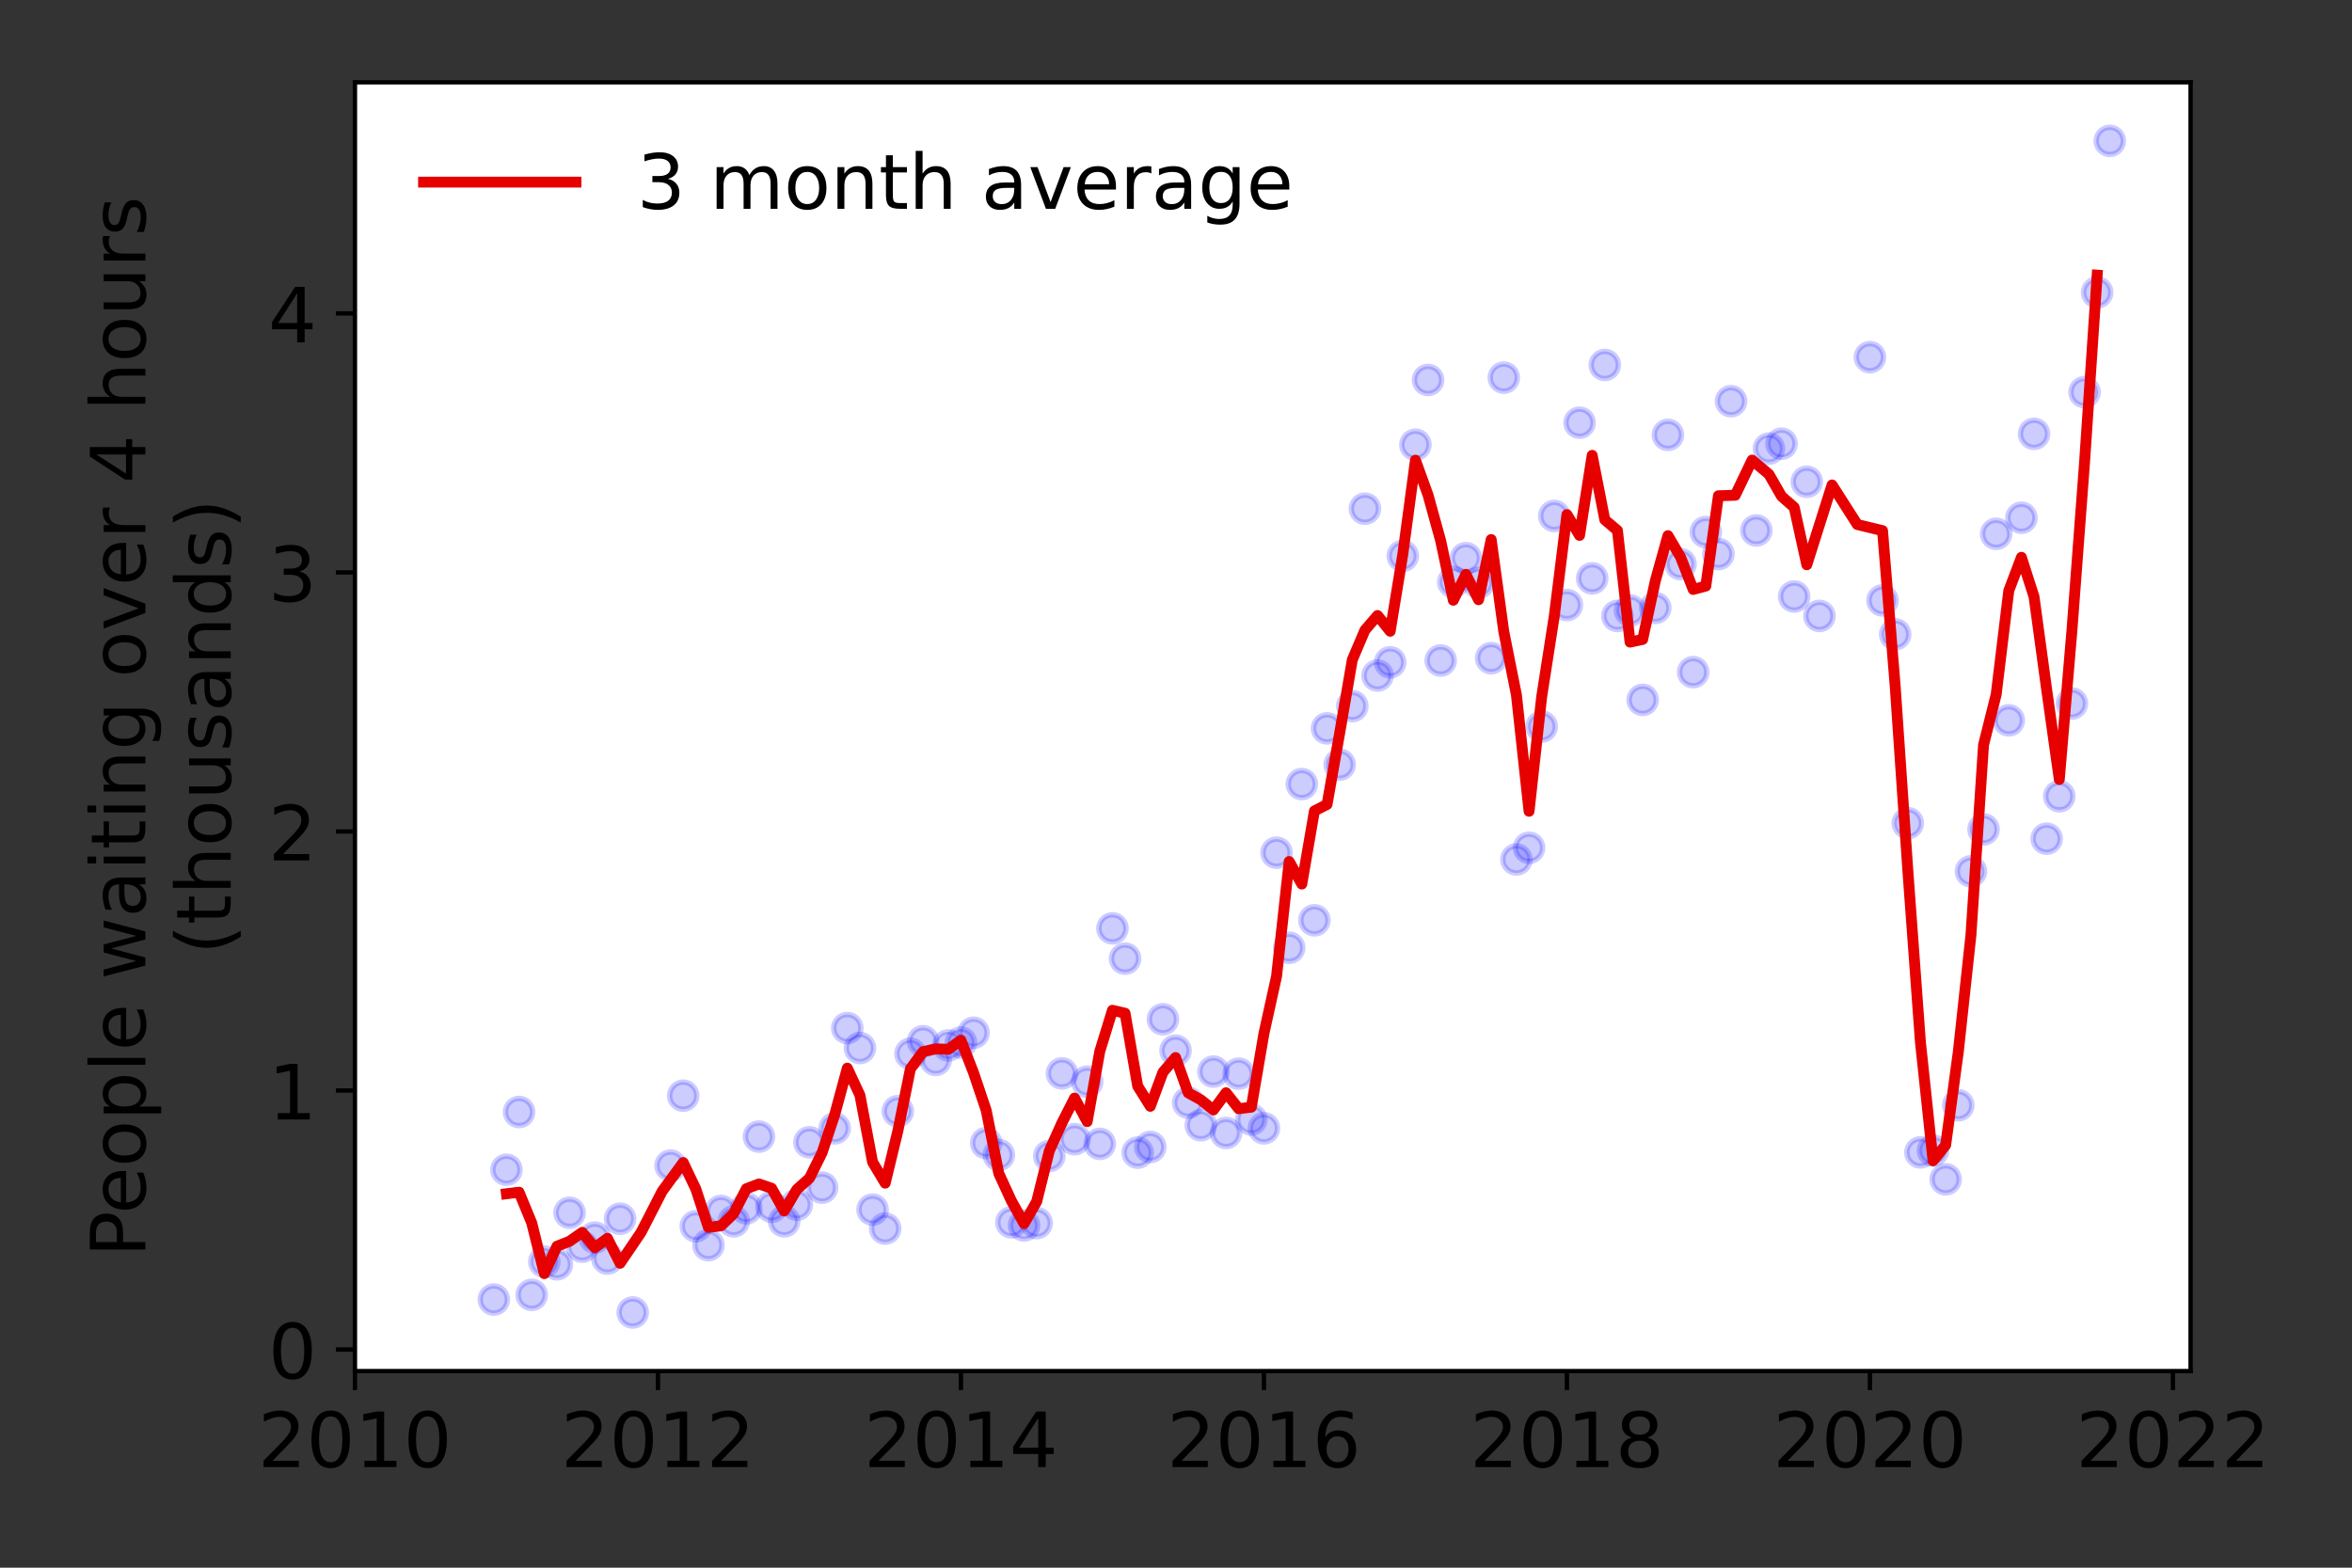 <?xml version="1.0" encoding="utf-8" standalone="no"?>
<!DOCTYPE svg PUBLIC "-//W3C//DTD SVG 1.1//EN"
  "http://www.w3.org/Graphics/SVG/1.1/DTD/svg11.dtd">
<!-- Created with matplotlib (https://matplotlib.org/) -->
<svg height="288pt" version="1.1" viewBox="0 0 432 288" width="432pt" xmlns="http://www.w3.org/2000/svg" xmlns:xlink="http://www.w3.org/1999/xlink">
 <rect x="0" y="0" width="432" height="288" fill="#333333" stroke="none"/>
 <defs>
  <style type="text/css">*{stroke-linecap:butt;stroke-linejoin:round;}</style>
 </defs>
 <g id="figure_1">
  <g id="patch_1">
   <path d="M 0 288 
L 432 288 
L 432 0 
L 0 0 
z
" style="fill:none;"/>
  </g>
  <g id="axes_1">
   <g id="patch_2">
    <path d="M 65.195 251.88 
L 402.354 251.88 
L 402.354 15.12 
L 65.195 15.12 
z
" style="fill:#ffffff;"/>
   </g>
   <g id="matplotlib.axis_1">
    <g id="xtick_1">
     <g id="line2d_1">
      <defs>
       <path d="M 0 0 
L 0 3.5 
" id="mea21dd842c" style="stroke:#000000;stroke-width:0.8;"/>
      </defs>
      <g>
       <use style="stroke:#000000;stroke-width:0.8;" x="65.195" xlink:href="#mea21dd842c" y="251.88"/>
      </g>
     </g>
     <g id="text_1">
      <!-- 2010 -->
      <g transform="translate(47.38 269.518)scale(0.14 -0.14)">
       <defs>
        <path d="M 19.188 8.297 
L 53.609 8.297 
L 53.609 0 
L 7.328 0 
L 7.328 8.297 
Q 12.938 14.109 22.625 23.891 
Q 32.328 33.688 34.812 36.531 
Q 39.547 41.844 41.422 45.531 
Q 43.312 49.219 43.312 52.781 
Q 43.312 58.594 39.234 62.25 
Q 35.156 65.922 28.609 65.922 
Q 23.969 65.922 18.812 64.312 
Q 13.672 62.703 7.812 59.422 
L 7.812 69.391 
Q 13.766 71.781 18.938 73 
Q 24.125 74.219 28.422 74.219 
Q 39.75 74.219 46.484 68.547 
Q 53.219 62.891 53.219 53.422 
Q 53.219 48.922 51.531 44.891 
Q 49.859 40.875 45.406 35.406 
Q 44.188 33.984 37.641 27.219 
Q 31.109 20.453 19.188 8.297 
z
" id="DejaVuSans-50"/>
        <path d="M 31.781 66.406 
Q 24.172 66.406 20.328 58.906 
Q 16.5 51.422 16.5 36.375 
Q 16.5 21.391 20.328 13.891 
Q 24.172 6.391 31.781 6.391 
Q 39.453 6.391 43.281 13.891 
Q 47.125 21.391 47.125 36.375 
Q 47.125 51.422 43.281 58.906 
Q 39.453 66.406 31.781 66.406 
z
M 31.781 74.219 
Q 44.047 74.219 50.516 64.516 
Q 56.984 54.828 56.984 36.375 
Q 56.984 17.969 50.516 8.266 
Q 44.047 -1.422 31.781 -1.422 
Q 19.531 -1.422 13.062 8.266 
Q 6.594 17.969 6.594 36.375 
Q 6.594 54.828 13.062 64.516 
Q 19.531 74.219 31.781 74.219 
z
" id="DejaVuSans-48"/>
        <path d="M 12.406 8.297 
L 28.516 8.297 
L 28.516 63.922 
L 10.984 60.406 
L 10.984 69.391 
L 28.422 72.906 
L 38.281 72.906 
L 38.281 8.297 
L 54.391 8.297 
L 54.391 0 
L 12.406 0 
z
" id="DejaVuSans-49"/>
       </defs>
       <use xlink:href="#DejaVuSans-50"/>
       <use x="63.623" xlink:href="#DejaVuSans-48"/>
       <use x="127.246" xlink:href="#DejaVuSans-49"/>
       <use x="190.869" xlink:href="#DejaVuSans-48"/>
      </g>
     </g>
    </g>
    <g id="xtick_2">
     <g id="line2d_2">
      <g>
       <use style="stroke:#000000;stroke-width:0.8;" x="120.847" xlink:href="#mea21dd842c" y="251.88"/>
      </g>
     </g>
     <g id="text_2">
      <!-- 2012 -->
      <g transform="translate(103.032 269.518)scale(0.14 -0.14)">
       <use xlink:href="#DejaVuSans-50"/>
       <use x="63.623" xlink:href="#DejaVuSans-48"/>
       <use x="127.246" xlink:href="#DejaVuSans-49"/>
       <use x="190.869" xlink:href="#DejaVuSans-50"/>
      </g>
     </g>
    </g>
    <g id="xtick_3">
     <g id="line2d_3">
      <g>
       <use style="stroke:#000000;stroke-width:0.8;" x="176.499" xlink:href="#mea21dd842c" y="251.88"/>
      </g>
     </g>
     <g id="text_3">
      <!-- 2014 -->
      <g transform="translate(158.684 269.518)scale(0.14 -0.14)">
       <defs>
        <path d="M 37.797 64.312 
L 12.891 25.391 
L 37.797 25.391 
z
M 35.203 72.906 
L 47.609 72.906 
L 47.609 25.391 
L 58.016 25.391 
L 58.016 17.188 
L 47.609 17.188 
L 47.609 0 
L 37.797 0 
L 37.797 17.188 
L 4.891 17.188 
L 4.891 26.703 
z
" id="DejaVuSans-52"/>
       </defs>
       <use xlink:href="#DejaVuSans-50"/>
       <use x="63.623" xlink:href="#DejaVuSans-48"/>
       <use x="127.246" xlink:href="#DejaVuSans-49"/>
       <use x="190.869" xlink:href="#DejaVuSans-52"/>
      </g>
     </g>
    </g>
    <g id="xtick_4">
     <g id="line2d_4">
      <g>
       <use style="stroke:#000000;stroke-width:0.8;" x="232.151" xlink:href="#mea21dd842c" y="251.88"/>
      </g>
     </g>
     <g id="text_4">
      <!-- 2016 -->
      <g transform="translate(214.336 269.518)scale(0.14 -0.14)">
       <defs>
        <path d="M 33.016 40.375 
Q 26.375 40.375 22.484 35.828 
Q 18.609 31.297 18.609 23.391 
Q 18.609 15.531 22.484 10.953 
Q 26.375 6.391 33.016 6.391 
Q 39.656 6.391 43.531 10.953 
Q 47.406 15.531 47.406 23.391 
Q 47.406 31.297 43.531 35.828 
Q 39.656 40.375 33.016 40.375 
z
M 52.594 71.297 
L 52.594 62.312 
Q 48.875 64.062 45.094 64.984 
Q 41.312 65.922 37.594 65.922 
Q 27.828 65.922 22.672 59.328 
Q 17.531 52.734 16.797 39.406 
Q 19.672 43.656 24.016 45.922 
Q 28.375 48.188 33.594 48.188 
Q 44.578 48.188 50.953 41.516 
Q 57.328 34.859 57.328 23.391 
Q 57.328 12.156 50.688 5.359 
Q 44.047 -1.422 33.016 -1.422 
Q 20.359 -1.422 13.672 8.266 
Q 6.984 17.969 6.984 36.375 
Q 6.984 53.656 15.188 63.938 
Q 23.391 74.219 37.203 74.219 
Q 40.922 74.219 44.703 73.484 
Q 48.484 72.75 52.594 71.297 
z
" id="DejaVuSans-54"/>
       </defs>
       <use xlink:href="#DejaVuSans-50"/>
       <use x="63.623" xlink:href="#DejaVuSans-48"/>
       <use x="127.246" xlink:href="#DejaVuSans-49"/>
       <use x="190.869" xlink:href="#DejaVuSans-54"/>
      </g>
     </g>
    </g>
    <g id="xtick_5">
     <g id="line2d_5">
      <g>
       <use style="stroke:#000000;stroke-width:0.8;" x="287.803" xlink:href="#mea21dd842c" y="251.88"/>
      </g>
     </g>
     <g id="text_5">
      <!-- 2018 -->
      <g transform="translate(269.988 269.518)scale(0.14 -0.14)">
       <defs>
        <path d="M 31.781 34.625 
Q 24.75 34.625 20.719 30.859 
Q 16.703 27.094 16.703 20.516 
Q 16.703 13.922 20.719 10.156 
Q 24.75 6.391 31.781 6.391 
Q 38.812 6.391 42.859 10.172 
Q 46.922 13.969 46.922 20.516 
Q 46.922 27.094 42.891 30.859 
Q 38.875 34.625 31.781 34.625 
z
M 21.922 38.812 
Q 15.578 40.375 12.031 44.719 
Q 8.5 49.078 8.5 55.328 
Q 8.5 64.062 14.719 69.141 
Q 20.953 74.219 31.781 74.219 
Q 42.672 74.219 48.875 69.141 
Q 55.078 64.062 55.078 55.328 
Q 55.078 49.078 51.531 44.719 
Q 48 40.375 41.703 38.812 
Q 48.828 37.156 52.797 32.312 
Q 56.781 27.484 56.781 20.516 
Q 56.781 9.906 50.312 4.234 
Q 43.844 -1.422 31.781 -1.422 
Q 19.734 -1.422 13.25 4.234 
Q 6.781 9.906 6.781 20.516 
Q 6.781 27.484 10.781 32.312 
Q 14.797 37.156 21.922 38.812 
z
M 18.312 54.391 
Q 18.312 48.734 21.844 45.562 
Q 25.391 42.391 31.781 42.391 
Q 38.141 42.391 41.719 45.562 
Q 45.312 48.734 45.312 54.391 
Q 45.312 60.062 41.719 63.234 
Q 38.141 66.406 31.781 66.406 
Q 25.391 66.406 21.844 63.234 
Q 18.312 60.062 18.312 54.391 
z
" id="DejaVuSans-56"/>
       </defs>
       <use xlink:href="#DejaVuSans-50"/>
       <use x="63.623" xlink:href="#DejaVuSans-48"/>
       <use x="127.246" xlink:href="#DejaVuSans-49"/>
       <use x="190.869" xlink:href="#DejaVuSans-56"/>
      </g>
     </g>
    </g>
    <g id="xtick_6">
     <g id="line2d_6">
      <g>
       <use style="stroke:#000000;stroke-width:0.8;" x="343.455" xlink:href="#mea21dd842c" y="251.88"/>
      </g>
     </g>
     <g id="text_6">
      <!-- 2020 -->
      <g transform="translate(325.64 269.518)scale(0.14 -0.14)">
       <use xlink:href="#DejaVuSans-50"/>
       <use x="63.623" xlink:href="#DejaVuSans-48"/>
       <use x="127.246" xlink:href="#DejaVuSans-50"/>
       <use x="190.869" xlink:href="#DejaVuSans-48"/>
      </g>
     </g>
    </g>
    <g id="xtick_7">
     <g id="line2d_7">
      <g>
       <use style="stroke:#000000;stroke-width:0.8;" x="399.107" xlink:href="#mea21dd842c" y="251.88"/>
      </g>
     </g>
     <g id="text_7">
      <!-- 2022 -->
      <g transform="translate(381.292 269.518)scale(0.14 -0.14)">
       <use xlink:href="#DejaVuSans-50"/>
       <use x="63.623" xlink:href="#DejaVuSans-48"/>
       <use x="127.246" xlink:href="#DejaVuSans-50"/>
       <use x="190.869" xlink:href="#DejaVuSans-50"/>
      </g>
     </g>
    </g>
   </g>
   <g id="matplotlib.axis_2">
    <g id="ytick_1">
     <g id="line2d_8">
      <defs>
       <path d="M 0 0 
L -3.5 0 
" id="m4a44236c3f" style="stroke:#000000;stroke-width:0.8;"/>
      </defs>
      <g>
       <use style="stroke:#000000;stroke-width:0.8;" x="65.195" xlink:href="#m4a44236c3f" y="247.923"/>
      </g>
     </g>
     <g id="text_8">
      <!-- 0 -->
      <g transform="translate(49.288 253.242)scale(0.14 -0.14)">
       <use xlink:href="#DejaVuSans-48"/>
      </g>
     </g>
    </g>
    <g id="ytick_2">
     <g id="line2d_9">
      <g>
       <use style="stroke:#000000;stroke-width:0.8;" x="65.195" xlink:href="#m4a44236c3f" y="200.336"/>
      </g>
     </g>
     <g id="text_9">
      <!-- 1 -->
      <g transform="translate(49.288 205.655)scale(0.14 -0.14)">
       <use xlink:href="#DejaVuSans-49"/>
      </g>
     </g>
    </g>
    <g id="ytick_3">
     <g id="line2d_10">
      <g>
       <use style="stroke:#000000;stroke-width:0.8;" x="65.195" xlink:href="#m4a44236c3f" y="152.749"/>
      </g>
     </g>
     <g id="text_10">
      <!-- 2 -->
      <g transform="translate(49.288 158.068)scale(0.14 -0.14)">
       <use xlink:href="#DejaVuSans-50"/>
      </g>
     </g>
    </g>
    <g id="ytick_4">
     <g id="line2d_11">
      <g>
       <use style="stroke:#000000;stroke-width:0.8;" x="65.195" xlink:href="#m4a44236c3f" y="105.162"/>
      </g>
     </g>
     <g id="text_11">
      <!-- 3 -->
      <g transform="translate(49.288 110.481)scale(0.14 -0.14)">
       <defs>
        <path d="M 40.578 39.312 
Q 47.656 37.797 51.625 33 
Q 55.609 28.219 55.609 21.188 
Q 55.609 10.406 48.188 4.484 
Q 40.766 -1.422 27.094 -1.422 
Q 22.516 -1.422 17.656 -0.516 
Q 12.797 0.391 7.625 2.203 
L 7.625 11.719 
Q 11.719 9.328 16.594 8.109 
Q 21.484 6.891 26.812 6.891 
Q 36.078 6.891 40.938 10.547 
Q 45.797 14.203 45.797 21.188 
Q 45.797 27.641 41.281 31.266 
Q 36.766 34.906 28.719 34.906 
L 20.219 34.906 
L 20.219 43.016 
L 29.109 43.016 
Q 36.375 43.016 40.234 45.922 
Q 44.094 48.828 44.094 54.297 
Q 44.094 59.906 40.109 62.906 
Q 36.141 65.922 28.719 65.922 
Q 24.656 65.922 20.016 65.031 
Q 15.375 64.156 9.812 62.312 
L 9.812 71.094 
Q 15.438 72.656 20.344 73.438 
Q 25.25 74.219 29.594 74.219 
Q 40.828 74.219 47.359 69.109 
Q 53.906 64.016 53.906 55.328 
Q 53.906 49.266 50.438 45.094 
Q 46.969 40.922 40.578 39.312 
z
" id="DejaVuSans-51"/>
       </defs>
       <use xlink:href="#DejaVuSans-51"/>
      </g>
     </g>
    </g>
    <g id="ytick_5">
     <g id="line2d_12">
      <g>
       <use style="stroke:#000000;stroke-width:0.8;" x="65.195" xlink:href="#m4a44236c3f" y="57.575"/>
      </g>
     </g>
     <g id="text_12">
      <!-- 4 -->
      <g transform="translate(49.288 62.894)scale(0.14 -0.14)">
       <use xlink:href="#DejaVuSans-52"/>
      </g>
     </g>
    </g>
    <g id="text_13">
     <!-- People waiting over 4 hours -->
     <g transform="translate(26.699 230.925)rotate(-90)scale(0.14 -0.14)">
      <defs>
       <path d="M 19.672 64.797 
L 19.672 37.406 
L 32.078 37.406 
Q 38.969 37.406 42.719 40.969 
Q 46.484 44.531 46.484 51.125 
Q 46.484 57.672 42.719 61.234 
Q 38.969 64.797 32.078 64.797 
z
M 9.812 72.906 
L 32.078 72.906 
Q 44.344 72.906 50.609 67.359 
Q 56.891 61.812 56.891 51.125 
Q 56.891 40.328 50.609 34.812 
Q 44.344 29.297 32.078 29.297 
L 19.672 29.297 
L 19.672 0 
L 9.812 0 
z
" id="DejaVuSans-80"/>
       <path d="M 56.203 29.594 
L 56.203 25.203 
L 14.891 25.203 
Q 15.484 15.922 20.484 11.062 
Q 25.484 6.203 34.422 6.203 
Q 39.594 6.203 44.453 7.469 
Q 49.312 8.734 54.109 11.281 
L 54.109 2.781 
Q 49.266 0.734 44.188 -0.344 
Q 39.109 -1.422 33.891 -1.422 
Q 20.797 -1.422 13.156 6.188 
Q 5.516 13.812 5.516 26.812 
Q 5.516 40.234 12.766 48.109 
Q 20.016 56 32.328 56 
Q 43.359 56 49.781 48.891 
Q 56.203 41.797 56.203 29.594 
z
M 47.219 32.234 
Q 47.125 39.594 43.094 43.984 
Q 39.062 48.391 32.422 48.391 
Q 24.906 48.391 20.391 44.141 
Q 15.875 39.891 15.188 32.172 
z
" id="DejaVuSans-101"/>
       <path d="M 30.609 48.391 
Q 23.391 48.391 19.188 42.75 
Q 14.984 37.109 14.984 27.297 
Q 14.984 17.484 19.156 11.844 
Q 23.344 6.203 30.609 6.203 
Q 37.797 6.203 41.984 11.859 
Q 46.188 17.531 46.188 27.297 
Q 46.188 37.016 41.984 42.703 
Q 37.797 48.391 30.609 48.391 
z
M 30.609 56 
Q 42.328 56 49.016 48.375 
Q 55.719 40.766 55.719 27.297 
Q 55.719 13.875 49.016 6.219 
Q 42.328 -1.422 30.609 -1.422 
Q 18.844 -1.422 12.172 6.219 
Q 5.516 13.875 5.516 27.297 
Q 5.516 40.766 12.172 48.375 
Q 18.844 56 30.609 56 
z
" id="DejaVuSans-111"/>
       <path d="M 18.109 8.203 
L 18.109 -20.797 
L 9.078 -20.797 
L 9.078 54.688 
L 18.109 54.688 
L 18.109 46.391 
Q 20.953 51.266 25.266 53.625 
Q 29.594 56 35.594 56 
Q 45.562 56 51.781 48.094 
Q 58.016 40.188 58.016 27.297 
Q 58.016 14.406 51.781 6.484 
Q 45.562 -1.422 35.594 -1.422 
Q 29.594 -1.422 25.266 0.953 
Q 20.953 3.328 18.109 8.203 
z
M 48.688 27.297 
Q 48.688 37.203 44.609 42.844 
Q 40.531 48.484 33.406 48.484 
Q 26.266 48.484 22.188 42.844 
Q 18.109 37.203 18.109 27.297 
Q 18.109 17.391 22.188 11.75 
Q 26.266 6.109 33.406 6.109 
Q 40.531 6.109 44.609 11.75 
Q 48.688 17.391 48.688 27.297 
z
" id="DejaVuSans-112"/>
       <path d="M 9.422 75.984 
L 18.406 75.984 
L 18.406 0 
L 9.422 0 
z
" id="DejaVuSans-108"/>
       <path id="DejaVuSans-32"/>
       <path d="M 4.203 54.688 
L 13.188 54.688 
L 24.422 12.016 
L 35.594 54.688 
L 46.188 54.688 
L 57.422 12.016 
L 68.609 54.688 
L 77.594 54.688 
L 63.281 0 
L 52.688 0 
L 40.922 44.828 
L 29.109 0 
L 18.5 0 
z
" id="DejaVuSans-119"/>
       <path d="M 34.281 27.484 
Q 23.391 27.484 19.188 25 
Q 14.984 22.516 14.984 16.5 
Q 14.984 11.719 18.141 8.906 
Q 21.297 6.109 26.703 6.109 
Q 34.188 6.109 38.703 11.406 
Q 43.219 16.703 43.219 25.484 
L 43.219 27.484 
z
M 52.203 31.203 
L 52.203 0 
L 43.219 0 
L 43.219 8.297 
Q 40.141 3.328 35.547 0.953 
Q 30.953 -1.422 24.312 -1.422 
Q 15.922 -1.422 10.953 3.297 
Q 6 8.016 6 15.922 
Q 6 25.141 12.172 29.828 
Q 18.359 34.516 30.609 34.516 
L 43.219 34.516 
L 43.219 35.406 
Q 43.219 41.609 39.141 45 
Q 35.062 48.391 27.688 48.391 
Q 23 48.391 18.547 47.266 
Q 14.109 46.141 10.016 43.891 
L 10.016 52.203 
Q 14.938 54.109 19.578 55.047 
Q 24.219 56 28.609 56 
Q 40.484 56 46.344 49.844 
Q 52.203 43.703 52.203 31.203 
z
" id="DejaVuSans-97"/>
       <path d="M 9.422 54.688 
L 18.406 54.688 
L 18.406 0 
L 9.422 0 
z
M 9.422 75.984 
L 18.406 75.984 
L 18.406 64.594 
L 9.422 64.594 
z
" id="DejaVuSans-105"/>
       <path d="M 18.312 70.219 
L 18.312 54.688 
L 36.812 54.688 
L 36.812 47.703 
L 18.312 47.703 
L 18.312 18.016 
Q 18.312 11.328 20.141 9.422 
Q 21.969 7.516 27.594 7.516 
L 36.812 7.516 
L 36.812 0 
L 27.594 0 
Q 17.188 0 13.234 3.875 
Q 9.281 7.766 9.281 18.016 
L 9.281 47.703 
L 2.688 47.703 
L 2.688 54.688 
L 9.281 54.688 
L 9.281 70.219 
z
" id="DejaVuSans-116"/>
       <path d="M 54.891 33.016 
L 54.891 0 
L 45.906 0 
L 45.906 32.719 
Q 45.906 40.484 42.875 44.328 
Q 39.844 48.188 33.797 48.188 
Q 26.516 48.188 22.312 43.547 
Q 18.109 38.922 18.109 30.906 
L 18.109 0 
L 9.078 0 
L 9.078 54.688 
L 18.109 54.688 
L 18.109 46.188 
Q 21.344 51.125 25.703 53.562 
Q 30.078 56 35.797 56 
Q 45.219 56 50.047 50.172 
Q 54.891 44.344 54.891 33.016 
z
" id="DejaVuSans-110"/>
       <path d="M 45.406 27.984 
Q 45.406 37.75 41.375 43.109 
Q 37.359 48.484 30.078 48.484 
Q 22.859 48.484 18.828 43.109 
Q 14.797 37.75 14.797 27.984 
Q 14.797 18.266 18.828 12.891 
Q 22.859 7.516 30.078 7.516 
Q 37.359 7.516 41.375 12.891 
Q 45.406 18.266 45.406 27.984 
z
M 54.391 6.781 
Q 54.391 -7.172 48.188 -13.984 
Q 42 -20.797 29.203 -20.797 
Q 24.469 -20.797 20.266 -20.094 
Q 16.062 -19.391 12.109 -17.922 
L 12.109 -9.188 
Q 16.062 -11.328 19.922 -12.344 
Q 23.781 -13.375 27.781 -13.375 
Q 36.625 -13.375 41.016 -8.766 
Q 45.406 -4.156 45.406 5.172 
L 45.406 9.625 
Q 42.625 4.781 38.281 2.391 
Q 33.938 0 27.875 0 
Q 17.828 0 11.672 7.656 
Q 5.516 15.328 5.516 27.984 
Q 5.516 40.672 11.672 48.328 
Q 17.828 56 27.875 56 
Q 33.938 56 38.281 53.609 
Q 42.625 51.219 45.406 46.391 
L 45.406 54.688 
L 54.391 54.688 
z
" id="DejaVuSans-103"/>
       <path d="M 2.984 54.688 
L 12.5 54.688 
L 29.594 8.797 
L 46.688 54.688 
L 56.203 54.688 
L 35.688 0 
L 23.484 0 
z
" id="DejaVuSans-118"/>
       <path d="M 41.109 46.297 
Q 39.594 47.172 37.812 47.578 
Q 36.031 48 33.891 48 
Q 26.266 48 22.188 43.047 
Q 18.109 38.094 18.109 28.812 
L 18.109 0 
L 9.078 0 
L 9.078 54.688 
L 18.109 54.688 
L 18.109 46.188 
Q 20.953 51.172 25.484 53.578 
Q 30.031 56 36.531 56 
Q 37.453 56 38.578 55.875 
Q 39.703 55.766 41.062 55.516 
z
" id="DejaVuSans-114"/>
       <path d="M 54.891 33.016 
L 54.891 0 
L 45.906 0 
L 45.906 32.719 
Q 45.906 40.484 42.875 44.328 
Q 39.844 48.188 33.797 48.188 
Q 26.516 48.188 22.312 43.547 
Q 18.109 38.922 18.109 30.906 
L 18.109 0 
L 9.078 0 
L 9.078 75.984 
L 18.109 75.984 
L 18.109 46.188 
Q 21.344 51.125 25.703 53.562 
Q 30.078 56 35.797 56 
Q 45.219 56 50.047 50.172 
Q 54.891 44.344 54.891 33.016 
z
" id="DejaVuSans-104"/>
       <path d="M 8.5 21.578 
L 8.5 54.688 
L 17.484 54.688 
L 17.484 21.922 
Q 17.484 14.156 20.5 10.266 
Q 23.531 6.391 29.594 6.391 
Q 36.859 6.391 41.078 11.031 
Q 45.312 15.672 45.312 23.688 
L 45.312 54.688 
L 54.297 54.688 
L 54.297 0 
L 45.312 0 
L 45.312 8.406 
Q 42.047 3.422 37.719 1 
Q 33.406 -1.422 27.688 -1.422 
Q 18.266 -1.422 13.375 4.438 
Q 8.5 10.297 8.5 21.578 
z
M 31.109 56 
z
" id="DejaVuSans-117"/>
       <path d="M 44.281 53.078 
L 44.281 44.578 
Q 40.484 46.531 36.375 47.5 
Q 32.281 48.484 27.875 48.484 
Q 21.188 48.484 17.844 46.438 
Q 14.5 44.391 14.5 40.281 
Q 14.5 37.156 16.891 35.375 
Q 19.281 33.594 26.516 31.984 
L 29.594 31.297 
Q 39.156 29.25 43.188 25.516 
Q 47.219 21.781 47.219 15.094 
Q 47.219 7.469 41.188 3.016 
Q 35.156 -1.422 24.609 -1.422 
Q 20.219 -1.422 15.453 -0.562 
Q 10.688 0.297 5.422 2 
L 5.422 11.281 
Q 10.406 8.688 15.234 7.391 
Q 20.062 6.109 24.812 6.109 
Q 31.156 6.109 34.562 8.281 
Q 37.984 10.453 37.984 14.406 
Q 37.984 18.062 35.516 20.016 
Q 33.062 21.969 24.703 23.781 
L 21.578 24.516 
Q 13.234 26.266 9.516 29.906 
Q 5.812 33.547 5.812 39.891 
Q 5.812 47.609 11.281 51.797 
Q 16.75 56 26.812 56 
Q 31.781 56 36.172 55.266 
Q 40.578 54.547 44.281 53.078 
z
" id="DejaVuSans-115"/>
      </defs>
      <use xlink:href="#DejaVuSans-80"/>
      <use x="56.678" xlink:href="#DejaVuSans-101"/>
      <use x="118.201" xlink:href="#DejaVuSans-111"/>
      <use x="179.383" xlink:href="#DejaVuSans-112"/>
      <use x="242.859" xlink:href="#DejaVuSans-108"/>
      <use x="270.643" xlink:href="#DejaVuSans-101"/>
      <use x="332.166" xlink:href="#DejaVuSans-32"/>
      <use x="363.953" xlink:href="#DejaVuSans-119"/>
      <use x="445.74" xlink:href="#DejaVuSans-97"/>
      <use x="507.02" xlink:href="#DejaVuSans-105"/>
      <use x="534.803" xlink:href="#DejaVuSans-116"/>
      <use x="574.012" xlink:href="#DejaVuSans-105"/>
      <use x="601.795" xlink:href="#DejaVuSans-110"/>
      <use x="665.174" xlink:href="#DejaVuSans-103"/>
      <use x="728.65" xlink:href="#DejaVuSans-32"/>
      <use x="760.438" xlink:href="#DejaVuSans-111"/>
      <use x="821.619" xlink:href="#DejaVuSans-118"/>
      <use x="880.799" xlink:href="#DejaVuSans-101"/>
      <use x="942.322" xlink:href="#DejaVuSans-114"/>
      <use x="983.436" xlink:href="#DejaVuSans-32"/>
      <use x="1015.223" xlink:href="#DejaVuSans-52"/>
      <use x="1078.846" xlink:href="#DejaVuSans-32"/>
      <use x="1110.633" xlink:href="#DejaVuSans-104"/>
      <use x="1174.012" xlink:href="#DejaVuSans-111"/>
      <use x="1235.193" xlink:href="#DejaVuSans-117"/>
      <use x="1298.572" xlink:href="#DejaVuSans-114"/>
      <use x="1339.686" xlink:href="#DejaVuSans-115"/>
     </g>
     <!-- (thousands) -->
     <g transform="translate(42.376 175.325)rotate(-90)scale(0.14 -0.14)">
      <defs>
       <path d="M 31 75.875 
Q 24.469 64.656 21.281 53.656 
Q 18.109 42.672 18.109 31.391 
Q 18.109 20.125 21.312 9.062 
Q 24.516 -2 31 -13.188 
L 23.188 -13.188 
Q 15.875 -1.703 12.234 9.375 
Q 8.594 20.453 8.594 31.391 
Q 8.594 42.281 12.203 53.312 
Q 15.828 64.359 23.188 75.875 
z
" id="DejaVuSans-40"/>
       <path d="M 45.406 46.391 
L 45.406 75.984 
L 54.391 75.984 
L 54.391 0 
L 45.406 0 
L 45.406 8.203 
Q 42.578 3.328 38.25 0.953 
Q 33.938 -1.422 27.875 -1.422 
Q 17.969 -1.422 11.734 6.484 
Q 5.516 14.406 5.516 27.297 
Q 5.516 40.188 11.734 48.094 
Q 17.969 56 27.875 56 
Q 33.938 56 38.25 53.625 
Q 42.578 51.266 45.406 46.391 
z
M 14.797 27.297 
Q 14.797 17.391 18.875 11.75 
Q 22.953 6.109 30.078 6.109 
Q 37.203 6.109 41.297 11.75 
Q 45.406 17.391 45.406 27.297 
Q 45.406 37.203 41.297 42.844 
Q 37.203 48.484 30.078 48.484 
Q 22.953 48.484 18.875 42.844 
Q 14.797 37.203 14.797 27.297 
z
" id="DejaVuSans-100"/>
       <path d="M 8.016 75.875 
L 15.828 75.875 
Q 23.141 64.359 26.781 53.312 
Q 30.422 42.281 30.422 31.391 
Q 30.422 20.453 26.781 9.375 
Q 23.141 -1.703 15.828 -13.188 
L 8.016 -13.188 
Q 14.5 -2 17.703 9.062 
Q 20.906 20.125 20.906 31.391 
Q 20.906 42.672 17.703 53.656 
Q 14.5 64.656 8.016 75.875 
z
" id="DejaVuSans-41"/>
      </defs>
      <use xlink:href="#DejaVuSans-40"/>
      <use x="39.014" xlink:href="#DejaVuSans-116"/>
      <use x="78.223" xlink:href="#DejaVuSans-104"/>
      <use x="141.602" xlink:href="#DejaVuSans-111"/>
      <use x="202.783" xlink:href="#DejaVuSans-117"/>
      <use x="266.162" xlink:href="#DejaVuSans-115"/>
      <use x="318.262" xlink:href="#DejaVuSans-97"/>
      <use x="379.541" xlink:href="#DejaVuSans-110"/>
      <use x="442.92" xlink:href="#DejaVuSans-100"/>
      <use x="506.396" xlink:href="#DejaVuSans-115"/>
      <use x="558.496" xlink:href="#DejaVuSans-41"/>
     </g>
    </g>
   </g>
   <g id="line2d_13">
    <defs>
     <path d="M 0 2.5 
C 0.663 2.5 1.299 2.237 1.768 1.768 
C 2.237 1.299 2.5 0.663 2.5 0 
C 2.5 -0.663 2.237 -1.299 1.768 -1.768 
C 1.299 -2.237 0.663 -2.5 0 -2.5 
C -0.663 -2.5 -1.299 -2.237 -1.768 -1.768 
C -2.237 -1.299 -2.5 -0.663 -2.5 0 
C -2.5 0.663 -2.237 1.299 -1.768 1.768 
C -1.299 2.237 -0.663 2.5 0 2.5 
z
" id="m1b0ba43ff6" style="stroke:#0000ff;stroke-opacity:0.2;"/>
    </defs>
    <g clip-path="url(#p85cff402af)">
     <use style="fill:#0000ff;fill-opacity:0.2;stroke:#0000ff;stroke-opacity:0.2;" x="387.513" xlink:href="#m1b0ba43ff6" y="25.882"/>
     <use style="fill:#0000ff;fill-opacity:0.2;stroke:#0000ff;stroke-opacity:0.2;" x="385.194" xlink:href="#m1b0ba43ff6" y="53.72"/>
     <use style="fill:#0000ff;fill-opacity:0.2;stroke:#0000ff;stroke-opacity:0.2;" x="382.875" xlink:href="#m1b0ba43ff6" y="72.041"/>
     <use style="fill:#0000ff;fill-opacity:0.2;stroke:#0000ff;stroke-opacity:0.2;" x="380.557" xlink:href="#m1b0ba43ff6" y="129.241"/>
     <use style="fill:#0000ff;fill-opacity:0.2;stroke:#0000ff;stroke-opacity:0.2;" x="378.238" xlink:href="#m1b0ba43ff6" y="146.277"/>
     <use style="fill:#0000ff;fill-opacity:0.2;stroke:#0000ff;stroke-opacity:0.2;" x="375.919" xlink:href="#m1b0ba43ff6" y="154.081"/>
     <use style="fill:#0000ff;fill-opacity:0.2;stroke:#0000ff;stroke-opacity:0.2;" x="373.6" xlink:href="#m1b0ba43ff6" y="79.703"/>
     <use style="fill:#0000ff;fill-opacity:0.2;stroke:#0000ff;stroke-opacity:0.2;" x="371.281" xlink:href="#m1b0ba43ff6" y="95.121"/>
     <use style="fill:#0000ff;fill-opacity:0.2;stroke:#0000ff;stroke-opacity:0.2;" x="368.962" xlink:href="#m1b0ba43ff6" y="132.334"/>
     <use style="fill:#0000ff;fill-opacity:0.2;stroke:#0000ff;stroke-opacity:0.2;" x="366.644" xlink:href="#m1b0ba43ff6" y="98.071"/>
     <use style="fill:#0000ff;fill-opacity:0.2;stroke:#0000ff;stroke-opacity:0.2;" x="364.325" xlink:href="#m1b0ba43ff6" y="152.368"/>
     <use style="fill:#0000ff;fill-opacity:0.2;stroke:#0000ff;stroke-opacity:0.2;" x="362.006" xlink:href="#m1b0ba43ff6" y="160.077"/>
     <use style="fill:#0000ff;fill-opacity:0.2;stroke:#0000ff;stroke-opacity:0.2;" x="359.687" xlink:href="#m1b0ba43ff6" y="203.049"/>
     <use style="fill:#0000ff;fill-opacity:0.2;stroke:#0000ff;stroke-opacity:0.2;" x="357.368" xlink:href="#m1b0ba43ff6" y="216.658"/>
     <use style="fill:#0000ff;fill-opacity:0.2;stroke:#0000ff;stroke-opacity:0.2;" x="355.049" xlink:href="#m1b0ba43ff6" y="211.376"/>
     <use style="fill:#0000ff;fill-opacity:0.2;stroke:#0000ff;stroke-opacity:0.2;" x="352.731" xlink:href="#m1b0ba43ff6" y="211.709"/>
     <use style="fill:#0000ff;fill-opacity:0.2;stroke:#0000ff;stroke-opacity:0.2;" x="350.412" xlink:href="#m1b0ba43ff6" y="151.226"/>
     <use style="fill:#0000ff;fill-opacity:0.2;stroke:#0000ff;stroke-opacity:0.2;" x="348.093" xlink:href="#m1b0ba43ff6" y="116.535"/>
     <use style="fill:#0000ff;fill-opacity:0.2;stroke:#0000ff;stroke-opacity:0.2;" x="345.774" xlink:href="#m1b0ba43ff6" y="110.301"/>
     <use style="fill:#0000ff;fill-opacity:0.2;stroke:#0000ff;stroke-opacity:0.2;" x="343.455" xlink:href="#m1b0ba43ff6" y="65.617"/>
     <use style="fill:#0000ff;fill-opacity:0.2;stroke:#0000ff;stroke-opacity:0.2;" x="334.18" xlink:href="#m1b0ba43ff6" y="113.157"/>
     <use style="fill:#0000ff;fill-opacity:0.2;stroke:#0000ff;stroke-opacity:0.2;" x="331.861" xlink:href="#m1b0ba43ff6" y="88.506"/>
     <use style="fill:#0000ff;fill-opacity:0.2;stroke:#0000ff;stroke-opacity:0.2;" x="329.542" xlink:href="#m1b0ba43ff6" y="109.587"/>
     <use style="fill:#0000ff;fill-opacity:0.2;stroke:#0000ff;stroke-opacity:0.2;" x="327.223" xlink:href="#m1b0ba43ff6" y="81.511"/>
     <use style="fill:#0000ff;fill-opacity:0.2;stroke:#0000ff;stroke-opacity:0.2;" x="324.905" xlink:href="#m1b0ba43ff6" y="82.415"/>
     <use style="fill:#0000ff;fill-opacity:0.2;stroke:#0000ff;stroke-opacity:0.2;" x="322.586" xlink:href="#m1b0ba43ff6" y="97.453"/>
     <use style="fill:#0000ff;fill-opacity:0.2;stroke:#0000ff;stroke-opacity:0.2;" x="317.948" xlink:href="#m1b0ba43ff6" y="73.707"/>
     <use style="fill:#0000ff;fill-opacity:0.2;stroke:#0000ff;stroke-opacity:0.2;" x="315.629" xlink:href="#m1b0ba43ff6" y="101.783"/>
     <use style="fill:#0000ff;fill-opacity:0.2;stroke:#0000ff;stroke-opacity:0.2;" x="313.31" xlink:href="#m1b0ba43ff6" y="97.738"/>
     <use style="fill:#0000ff;fill-opacity:0.2;stroke:#0000ff;stroke-opacity:0.2;" x="310.992" xlink:href="#m1b0ba43ff6" y="123.483"/>
     <use style="fill:#0000ff;fill-opacity:0.2;stroke:#0000ff;stroke-opacity:0.2;" x="308.673" xlink:href="#m1b0ba43ff6" y="103.639"/>
     <use style="fill:#0000ff;fill-opacity:0.2;stroke:#0000ff;stroke-opacity:0.2;" x="306.354" xlink:href="#m1b0ba43ff6" y="79.893"/>
     <use style="fill:#0000ff;fill-opacity:0.2;stroke:#0000ff;stroke-opacity:0.2;" x="304.035" xlink:href="#m1b0ba43ff6" y="111.681"/>
     <use style="fill:#0000ff;fill-opacity:0.2;stroke:#0000ff;stroke-opacity:0.2;" x="301.716" xlink:href="#m1b0ba43ff6" y="128.575"/>
     <use style="fill:#0000ff;fill-opacity:0.2;stroke:#0000ff;stroke-opacity:0.2;" x="299.397" xlink:href="#m1b0ba43ff6" y="112.157"/>
     <use style="fill:#0000ff;fill-opacity:0.2;stroke:#0000ff;stroke-opacity:0.2;" x="297.079" xlink:href="#m1b0ba43ff6" y="113.157"/>
     <use style="fill:#0000ff;fill-opacity:0.2;stroke:#0000ff;stroke-opacity:0.2;" x="294.76" xlink:href="#m1b0ba43ff6" y="67.045"/>
     <use style="fill:#0000ff;fill-opacity:0.2;stroke:#0000ff;stroke-opacity:0.2;" x="292.441" xlink:href="#m1b0ba43ff6" y="106.256"/>
     <use style="fill:#0000ff;fill-opacity:0.2;stroke:#0000ff;stroke-opacity:0.2;" x="290.122" xlink:href="#m1b0ba43ff6" y="77.657"/>
     <use style="fill:#0000ff;fill-opacity:0.2;stroke:#0000ff;stroke-opacity:0.2;" x="287.803" xlink:href="#m1b0ba43ff6" y="111.158"/>
     <use style="fill:#0000ff;fill-opacity:0.2;stroke:#0000ff;stroke-opacity:0.2;" x="285.484" xlink:href="#m1b0ba43ff6" y="94.788"/>
     <use style="fill:#0000ff;fill-opacity:0.2;stroke:#0000ff;stroke-opacity:0.2;" x="283.166" xlink:href="#m1b0ba43ff6" y="133.476"/>
     <use style="fill:#0000ff;fill-opacity:0.2;stroke:#0000ff;stroke-opacity:0.2;" x="280.847" xlink:href="#m1b0ba43ff6" y="155.747"/>
     <use style="fill:#0000ff;fill-opacity:0.2;stroke:#0000ff;stroke-opacity:0.2;" x="278.528" xlink:href="#m1b0ba43ff6" y="157.888"/>
     <use style="fill:#0000ff;fill-opacity:0.2;stroke:#0000ff;stroke-opacity:0.2;" x="276.209" xlink:href="#m1b0ba43ff6" y="69.376"/>
     <use style="fill:#0000ff;fill-opacity:0.2;stroke:#0000ff;stroke-opacity:0.2;" x="273.89" xlink:href="#m1b0ba43ff6" y="120.913"/>
     <use style="fill:#0000ff;fill-opacity:0.2;stroke:#0000ff;stroke-opacity:0.2;" x="271.571" xlink:href="#m1b0ba43ff6" y="107.065"/>
     <use style="fill:#0000ff;fill-opacity:0.2;stroke:#0000ff;stroke-opacity:0.2;" x="269.253" xlink:href="#m1b0ba43ff6" y="102.545"/>
     <use style="fill:#0000ff;fill-opacity:0.2;stroke:#0000ff;stroke-opacity:0.2;" x="266.934" xlink:href="#m1b0ba43ff6" y="106.923"/>
     <use style="fill:#0000ff;fill-opacity:0.2;stroke:#0000ff;stroke-opacity:0.2;" x="264.615" xlink:href="#m1b0ba43ff6" y="121.342"/>
     <use style="fill:#0000ff;fill-opacity:0.2;stroke:#0000ff;stroke-opacity:0.2;" x="262.296" xlink:href="#m1b0ba43ff6" y="69.805"/>
     <use style="fill:#0000ff;fill-opacity:0.2;stroke:#0000ff;stroke-opacity:0.2;" x="259.977" xlink:href="#m1b0ba43ff6" y="81.701"/>
     <use style="fill:#0000ff;fill-opacity:0.2;stroke:#0000ff;stroke-opacity:0.2;" x="257.658" xlink:href="#m1b0ba43ff6" y="102.116"/>
     <use style="fill:#0000ff;fill-opacity:0.2;stroke:#0000ff;stroke-opacity:0.2;" x="255.339" xlink:href="#m1b0ba43ff6" y="121.675"/>
     <use style="fill:#0000ff;fill-opacity:0.2;stroke:#0000ff;stroke-opacity:0.2;" x="253.021" xlink:href="#m1b0ba43ff6" y="124.102"/>
     <use style="fill:#0000ff;fill-opacity:0.2;stroke:#0000ff;stroke-opacity:0.2;" x="250.702" xlink:href="#m1b0ba43ff6" y="93.455"/>
     <use style="fill:#0000ff;fill-opacity:0.2;stroke:#0000ff;stroke-opacity:0.2;" x="248.383" xlink:href="#m1b0ba43ff6" y="129.717"/>
     <use style="fill:#0000ff;fill-opacity:0.2;stroke:#0000ff;stroke-opacity:0.2;" x="246.064" xlink:href="#m1b0ba43ff6" y="140.472"/>
     <use style="fill:#0000ff;fill-opacity:0.2;stroke:#0000ff;stroke-opacity:0.2;" x="243.745" xlink:href="#m1b0ba43ff6" y="133.809"/>
     <use style="fill:#0000ff;fill-opacity:0.2;stroke:#0000ff;stroke-opacity:0.2;" x="241.426" xlink:href="#m1b0ba43ff6" y="169.071"/>
     <use style="fill:#0000ff;fill-opacity:0.2;stroke:#0000ff;stroke-opacity:0.2;" x="239.108" xlink:href="#m1b0ba43ff6" y="144.041"/>
     <use style="fill:#0000ff;fill-opacity:0.2;stroke:#0000ff;stroke-opacity:0.2;" x="236.789" xlink:href="#m1b0ba43ff6" y="174.116"/>
     <use style="fill:#0000ff;fill-opacity:0.2;stroke:#0000ff;stroke-opacity:0.2;" x="234.47" xlink:href="#m1b0ba43ff6" y="156.651"/>
     <use style="fill:#0000ff;fill-opacity:0.2;stroke:#0000ff;stroke-opacity:0.2;" x="232.151" xlink:href="#m1b0ba43ff6" y="207.284"/>
     <use style="fill:#0000ff;fill-opacity:0.2;stroke:#0000ff;stroke-opacity:0.2;" x="229.832" xlink:href="#m1b0ba43ff6" y="205.666"/>
     <use style="fill:#0000ff;fill-opacity:0.2;stroke:#0000ff;stroke-opacity:0.2;" x="227.513" xlink:href="#m1b0ba43ff6" y="197.243"/>
     <use style="fill:#0000ff;fill-opacity:0.2;stroke:#0000ff;stroke-opacity:0.2;" x="225.195" xlink:href="#m1b0ba43ff6" y="208.14"/>
     <use style="fill:#0000ff;fill-opacity:0.2;stroke:#0000ff;stroke-opacity:0.2;" x="222.876" xlink:href="#m1b0ba43ff6" y="196.862"/>
     <use style="fill:#0000ff;fill-opacity:0.2;stroke:#0000ff;stroke-opacity:0.2;" x="220.557" xlink:href="#m1b0ba43ff6" y="206.713"/>
     <use style="fill:#0000ff;fill-opacity:0.2;stroke:#0000ff;stroke-opacity:0.2;" x="218.238" xlink:href="#m1b0ba43ff6" y="202.573"/>
     <use style="fill:#0000ff;fill-opacity:0.2;stroke:#0000ff;stroke-opacity:0.2;" x="215.919" xlink:href="#m1b0ba43ff6" y="193.008"/>
     <use style="fill:#0000ff;fill-opacity:0.2;stroke:#0000ff;stroke-opacity:0.2;" x="213.6" xlink:href="#m1b0ba43ff6" y="187.25"/>
     <use style="fill:#0000ff;fill-opacity:0.2;stroke:#0000ff;stroke-opacity:0.2;" x="211.282" xlink:href="#m1b0ba43ff6" y="210.71"/>
     <use style="fill:#0000ff;fill-opacity:0.2;stroke:#0000ff;stroke-opacity:0.2;" x="208.963" xlink:href="#m1b0ba43ff6" y="211.757"/>
     <use style="fill:#0000ff;fill-opacity:0.2;stroke:#0000ff;stroke-opacity:0.2;" x="206.644" xlink:href="#m1b0ba43ff6" y="176.114"/>
     <use style="fill:#0000ff;fill-opacity:0.2;stroke:#0000ff;stroke-opacity:0.2;" x="204.325" xlink:href="#m1b0ba43ff6" y="170.547"/>
     <use style="fill:#0000ff;fill-opacity:0.2;stroke:#0000ff;stroke-opacity:0.2;" x="202.006" xlink:href="#m1b0ba43ff6" y="210.139"/>
     <use style="fill:#0000ff;fill-opacity:0.2;stroke:#0000ff;stroke-opacity:0.2;" x="199.687" xlink:href="#m1b0ba43ff6" y="198.718"/>
     <use style="fill:#0000ff;fill-opacity:0.2;stroke:#0000ff;stroke-opacity:0.2;" x="197.369" xlink:href="#m1b0ba43ff6" y="209.282"/>
     <use style="fill:#0000ff;fill-opacity:0.2;stroke:#0000ff;stroke-opacity:0.2;" x="195.05" xlink:href="#m1b0ba43ff6" y="197.195"/>
     <use style="fill:#0000ff;fill-opacity:0.2;stroke:#0000ff;stroke-opacity:0.2;" x="192.731" xlink:href="#m1b0ba43ff6" y="212.376"/>
     <use style="fill:#0000ff;fill-opacity:0.2;stroke:#0000ff;stroke-opacity:0.2;" x="190.412" xlink:href="#m1b0ba43ff6" y="224.701"/>
     <use style="fill:#0000ff;fill-opacity:0.2;stroke:#0000ff;stroke-opacity:0.2;" x="188.093" xlink:href="#m1b0ba43ff6" y="225.129"/>
     <use style="fill:#0000ff;fill-opacity:0.2;stroke:#0000ff;stroke-opacity:0.2;" x="185.774" xlink:href="#m1b0ba43ff6" y="224.558"/>
     <use style="fill:#0000ff;fill-opacity:0.2;stroke:#0000ff;stroke-opacity:0.2;" x="183.456" xlink:href="#m1b0ba43ff6" y="212.185"/>
     <use style="fill:#0000ff;fill-opacity:0.2;stroke:#0000ff;stroke-opacity:0.2;" x="181.137" xlink:href="#m1b0ba43ff6" y="209.996"/>
     <use style="fill:#0000ff;fill-opacity:0.2;stroke:#0000ff;stroke-opacity:0.2;" x="178.818" xlink:href="#m1b0ba43ff6" y="189.724"/>
     <use style="fill:#0000ff;fill-opacity:0.2;stroke:#0000ff;stroke-opacity:0.2;" x="176.499" xlink:href="#m1b0ba43ff6" y="191.532"/>
     <use style="fill:#0000ff;fill-opacity:0.2;stroke:#0000ff;stroke-opacity:0.2;" x="174.18" xlink:href="#m1b0ba43ff6" y="192.056"/>
     <use style="fill:#0000ff;fill-opacity:0.2;stroke:#0000ff;stroke-opacity:0.2;" x="171.861" xlink:href="#m1b0ba43ff6" y="194.721"/>
     <use style="fill:#0000ff;fill-opacity:0.2;stroke:#0000ff;stroke-opacity:0.2;" x="169.543" xlink:href="#m1b0ba43ff6" y="191.295"/>
     <use style="fill:#0000ff;fill-opacity:0.2;stroke:#0000ff;stroke-opacity:0.2;" x="167.224" xlink:href="#m1b0ba43ff6" y="193.579"/>
     <use style="fill:#0000ff;fill-opacity:0.2;stroke:#0000ff;stroke-opacity:0.2;" x="164.905" xlink:href="#m1b0ba43ff6" y="204.143"/>
     <use style="fill:#0000ff;fill-opacity:0.2;stroke:#0000ff;stroke-opacity:0.2;" x="162.586" xlink:href="#m1b0ba43ff6" y="225.7"/>
     <use style="fill:#0000ff;fill-opacity:0.2;stroke:#0000ff;stroke-opacity:0.2;" x="160.267" xlink:href="#m1b0ba43ff6" y="222.226"/>
     <use style="fill:#0000ff;fill-opacity:0.2;stroke:#0000ff;stroke-opacity:0.2;" x="157.948" xlink:href="#m1b0ba43ff6" y="192.532"/>
     <use style="fill:#0000ff;fill-opacity:0.2;stroke:#0000ff;stroke-opacity:0.2;" x="155.63" xlink:href="#m1b0ba43ff6" y="188.868"/>
     <use style="fill:#0000ff;fill-opacity:0.2;stroke:#0000ff;stroke-opacity:0.2;" x="153.311" xlink:href="#m1b0ba43ff6" y="207.284"/>
     <use style="fill:#0000ff;fill-opacity:0.2;stroke:#0000ff;stroke-opacity:0.2;" x="150.992" xlink:href="#m1b0ba43ff6" y="218.181"/>
     <use style="fill:#0000ff;fill-opacity:0.2;stroke:#0000ff;stroke-opacity:0.2;" x="148.673" xlink:href="#m1b0ba43ff6" y="209.853"/>
     <use style="fill:#0000ff;fill-opacity:0.2;stroke:#0000ff;stroke-opacity:0.2;" x="146.354" xlink:href="#m1b0ba43ff6" y="221.322"/>
     <use style="fill:#0000ff;fill-opacity:0.2;stroke:#0000ff;stroke-opacity:0.2;" x="144.035" xlink:href="#m1b0ba43ff6" y="224.368"/>
     <use style="fill:#0000ff;fill-opacity:0.2;stroke:#0000ff;stroke-opacity:0.2;" x="141.717" xlink:href="#m1b0ba43ff6" y="221.703"/>
     <use style="fill:#0000ff;fill-opacity:0.2;stroke:#0000ff;stroke-opacity:0.2;" x="139.398" xlink:href="#m1b0ba43ff6" y="208.807"/>
     <use style="fill:#0000ff;fill-opacity:0.2;stroke:#0000ff;stroke-opacity:0.2;" x="137.079" xlink:href="#m1b0ba43ff6" y="221.988"/>
     <use style="fill:#0000ff;fill-opacity:0.2;stroke:#0000ff;stroke-opacity:0.2;" x="134.76" xlink:href="#m1b0ba43ff6" y="224.368"/>
     <use style="fill:#0000ff;fill-opacity:0.2;stroke:#0000ff;stroke-opacity:0.2;" x="132.441" xlink:href="#m1b0ba43ff6" y="222.464"/>
     <use style="fill:#0000ff;fill-opacity:0.2;stroke:#0000ff;stroke-opacity:0.2;" x="130.122" xlink:href="#m1b0ba43ff6" y="228.746"/>
     <use style="fill:#0000ff;fill-opacity:0.2;stroke:#0000ff;stroke-opacity:0.2;" x="127.804" xlink:href="#m1b0ba43ff6" y="225.272"/>
     <use style="fill:#0000ff;fill-opacity:0.2;stroke:#0000ff;stroke-opacity:0.2;" x="125.485" xlink:href="#m1b0ba43ff6" y="201.288"/>
     <use style="fill:#0000ff;fill-opacity:0.2;stroke:#0000ff;stroke-opacity:0.2;" x="123.166" xlink:href="#m1b0ba43ff6" y="214.136"/>
     <use style="fill:#0000ff;fill-opacity:0.2;stroke:#0000ff;stroke-opacity:0.2;" x="116.209" xlink:href="#m1b0ba43ff6" y="241.118"/>
     <use style="fill:#0000ff;fill-opacity:0.2;stroke:#0000ff;stroke-opacity:0.2;" x="113.891" xlink:href="#m1b0ba43ff6" y="223.892"/>
     <use style="fill:#0000ff;fill-opacity:0.2;stroke:#0000ff;stroke-opacity:0.2;" x="111.572" xlink:href="#m1b0ba43ff6" y="231.22"/>
     <use style="fill:#0000ff;fill-opacity:0.2;stroke:#0000ff;stroke-opacity:0.2;" x="109.253" xlink:href="#m1b0ba43ff6" y="227.366"/>
     <use style="fill:#0000ff;fill-opacity:0.2;stroke:#0000ff;stroke-opacity:0.2;" x="106.934" xlink:href="#m1b0ba43ff6" y="229.031"/>
     <use style="fill:#0000ff;fill-opacity:0.2;stroke:#0000ff;stroke-opacity:0.2;" x="104.615" xlink:href="#m1b0ba43ff6" y="222.797"/>
     <use style="fill:#0000ff;fill-opacity:0.2;stroke:#0000ff;stroke-opacity:0.2;" x="102.296" xlink:href="#m1b0ba43ff6" y="232.267"/>
     <use style="fill:#0000ff;fill-opacity:0.2;stroke:#0000ff;stroke-opacity:0.2;" x="99.978" xlink:href="#m1b0ba43ff6" y="231.791"/>
     <use style="fill:#0000ff;fill-opacity:0.2;stroke:#0000ff;stroke-opacity:0.2;" x="97.659" xlink:href="#m1b0ba43ff6" y="237.882"/>
     <use style="fill:#0000ff;fill-opacity:0.2;stroke:#0000ff;stroke-opacity:0.2;" x="95.34" xlink:href="#m1b0ba43ff6" y="204.286"/>
     <use style="fill:#0000ff;fill-opacity:0.2;stroke:#0000ff;stroke-opacity:0.2;" x="93.021" xlink:href="#m1b0ba43ff6" y="214.898"/>
     <use style="fill:#0000ff;fill-opacity:0.2;stroke:#0000ff;stroke-opacity:0.2;" x="90.702" xlink:href="#m1b0ba43ff6" y="238.739"/>
    </g>
   </g>
   <g id="line2d_14">
    <path clip-path="url(#p85cff402af)" d="M 385.194 50.548 
L 382.875 85.001 
L 380.557 115.853 
L 378.238 143.2 
L 375.919 126.687 
L 373.6 109.635 
L 371.281 102.386 
L 368.962 108.509 
L 366.644 127.591 
L 364.325 136.839 
L 362.006 171.831 
L 359.687 193.261 
L 357.368 210.361 
L 355.049 213.248 
L 352.731 191.437 
L 350.412 159.824 
L 348.093 126.021 
L 345.774 97.485 
L 341.136 96.358 
L 336.499 89.093 
L 331.861 103.75 
L 329.542 93.202 
L 327.223 91.171 
L 324.905 87.126 
L 321.813 84.525 
L 318.721 90.981 
L 315.629 91.076 
L 313.31 107.668 
L 310.992 108.287 
L 308.673 102.338 
L 306.354 98.405 
L 304.035 106.716 
L 301.716 117.471 
L 299.397 117.963 
L 297.079 97.453 
L 294.76 95.486 
L 292.441 83.653 
L 290.122 98.357 
L 287.803 94.534 
L 285.484 113.141 
L 283.166 128.004 
L 280.847 149.037 
L 278.528 127.671 
L 276.209 116.059 
L 273.89 99.118 
L 271.571 110.174 
L 269.253 105.511 
L 266.934 110.27 
L 264.615 99.356 
L 262.296 90.949 
L 259.977 84.541 
L 257.658 101.831 
L 255.339 115.964 
L 253.021 113.077 
L 250.702 115.758 
L 248.383 121.215 
L 246.064 134.666 
L 243.745 147.784 
L 241.426 148.974 
L 239.108 162.409 
L 236.789 158.269 
L 234.47 179.35 
L 232.151 189.867 
L 229.832 203.397 
L 227.513 203.683 
L 225.195 200.748 
L 222.876 203.905 
L 220.557 202.049 
L 218.238 200.764 
L 215.919 194.277 
L 213.6 196.989 
L 211.282 203.239 
L 208.963 199.527 
L 206.644 186.139 
L 204.325 185.6 
L 202.006 193.135 
L 199.687 206.047 
L 197.369 201.732 
L 195.05 206.284 
L 192.731 211.424 
L 190.412 220.735 
L 188.093 224.796 
L 185.774 220.624 
L 183.456 215.58 
L 181.137 203.969 
L 178.818 197.084 
L 176.499 191.104 
L 174.18 192.77 
L 171.861 192.69 
L 169.543 193.198 
L 167.224 196.339 
L 164.905 207.807 
L 162.586 217.356 
L 160.267 213.486 
L 157.948 201.208 
L 155.63 196.228 
L 153.311 204.778 
L 150.992 211.773 
L 148.673 216.452 
L 146.354 218.514 
L 144.035 222.464 
L 141.717 218.292 
L 139.398 217.499 
L 137.079 218.387 
L 134.76 222.94 
L 132.441 225.192 
L 130.122 225.494 
L 127.804 218.435 
L 125.485 213.565 
L 121.62 218.847 
L 117.755 226.382 
L 113.891 232.077 
L 111.572 227.492 
L 109.253 229.206 
L 106.934 226.398 
L 104.615 228.032 
L 102.296 228.952 
L 99.978 233.98 
L 97.659 224.653 
L 95.34 219.022 
L 93.021 219.307 
" style="fill:none;stroke:#e60000;stroke-linecap:square;stroke-width:2;"/>
   </g>
   <g id="patch_3">
    <path d="M 65.195 251.88 
L 65.195 15.12 
" style="fill:none;stroke:#000000;stroke-linecap:square;stroke-linejoin:miter;stroke-width:0.8;"/>
   </g>
   <g id="patch_4">
    <path d="M 402.354 251.88 
L 402.354 15.12 
" style="fill:none;stroke:#000000;stroke-linecap:square;stroke-linejoin:miter;stroke-width:0.8;"/>
   </g>
   <g id="patch_5">
    <path d="M 65.195 251.88 
L 402.354 251.88 
" style="fill:none;stroke:#000000;stroke-linecap:square;stroke-linejoin:miter;stroke-width:0.8;"/>
   </g>
   <g id="patch_6">
    <path d="M 65.195 15.12 
L 402.354 15.12 
" style="fill:none;stroke:#000000;stroke-linecap:square;stroke-linejoin:miter;stroke-width:0.8;"/>
   </g>
   <g id="legend_1">
    <g id="line2d_15">
     <path d="M 77.795 33.458 
L 105.795 33.458 
" style="fill:none;stroke:#e60000;stroke-linecap:square;stroke-width:2;"/>
    </g>
    <g id="line2d_16"/>
    <g id="text_14">
     <!-- 3 month average -->
     <g transform="translate(116.995 38.358)scale(0.14 -0.14)">
      <defs>
       <path d="M 52 44.188 
Q 55.375 50.25 60.062 53.125 
Q 64.75 56 71.094 56 
Q 79.641 56 84.281 50.016 
Q 88.922 44.047 88.922 33.016 
L 88.922 0 
L 79.891 0 
L 79.891 32.719 
Q 79.891 40.578 77.094 44.375 
Q 74.312 48.188 68.609 48.188 
Q 61.625 48.188 57.562 43.547 
Q 53.516 38.922 53.516 30.906 
L 53.516 0 
L 44.484 0 
L 44.484 32.719 
Q 44.484 40.625 41.703 44.406 
Q 38.922 48.188 33.109 48.188 
Q 26.219 48.188 22.156 43.531 
Q 18.109 38.875 18.109 30.906 
L 18.109 0 
L 9.078 0 
L 9.078 54.688 
L 18.109 54.688 
L 18.109 46.188 
Q 21.188 51.219 25.484 53.609 
Q 29.781 56 35.688 56 
Q 41.656 56 45.828 52.969 
Q 50 49.953 52 44.188 
z
" id="DejaVuSans-109"/>
      </defs>
      <use xlink:href="#DejaVuSans-51"/>
      <use x="63.623" xlink:href="#DejaVuSans-32"/>
      <use x="95.41" xlink:href="#DejaVuSans-109"/>
      <use x="192.822" xlink:href="#DejaVuSans-111"/>
      <use x="254.004" xlink:href="#DejaVuSans-110"/>
      <use x="317.383" xlink:href="#DejaVuSans-116"/>
      <use x="356.592" xlink:href="#DejaVuSans-104"/>
      <use x="419.971" xlink:href="#DejaVuSans-32"/>
      <use x="451.758" xlink:href="#DejaVuSans-97"/>
      <use x="513.037" xlink:href="#DejaVuSans-118"/>
      <use x="572.217" xlink:href="#DejaVuSans-101"/>
      <use x="633.74" xlink:href="#DejaVuSans-114"/>
      <use x="674.854" xlink:href="#DejaVuSans-97"/>
      <use x="736.133" xlink:href="#DejaVuSans-103"/>
      <use x="799.609" xlink:href="#DejaVuSans-101"/>
     </g>
    </g>
   </g>
  </g>
 </g>
 <defs>
  <clipPath id="p85cff402af">
   <rect height="236.76" width="337.159" x="65.195" y="15.12"/>
  </clipPath>
 </defs>
</svg>
